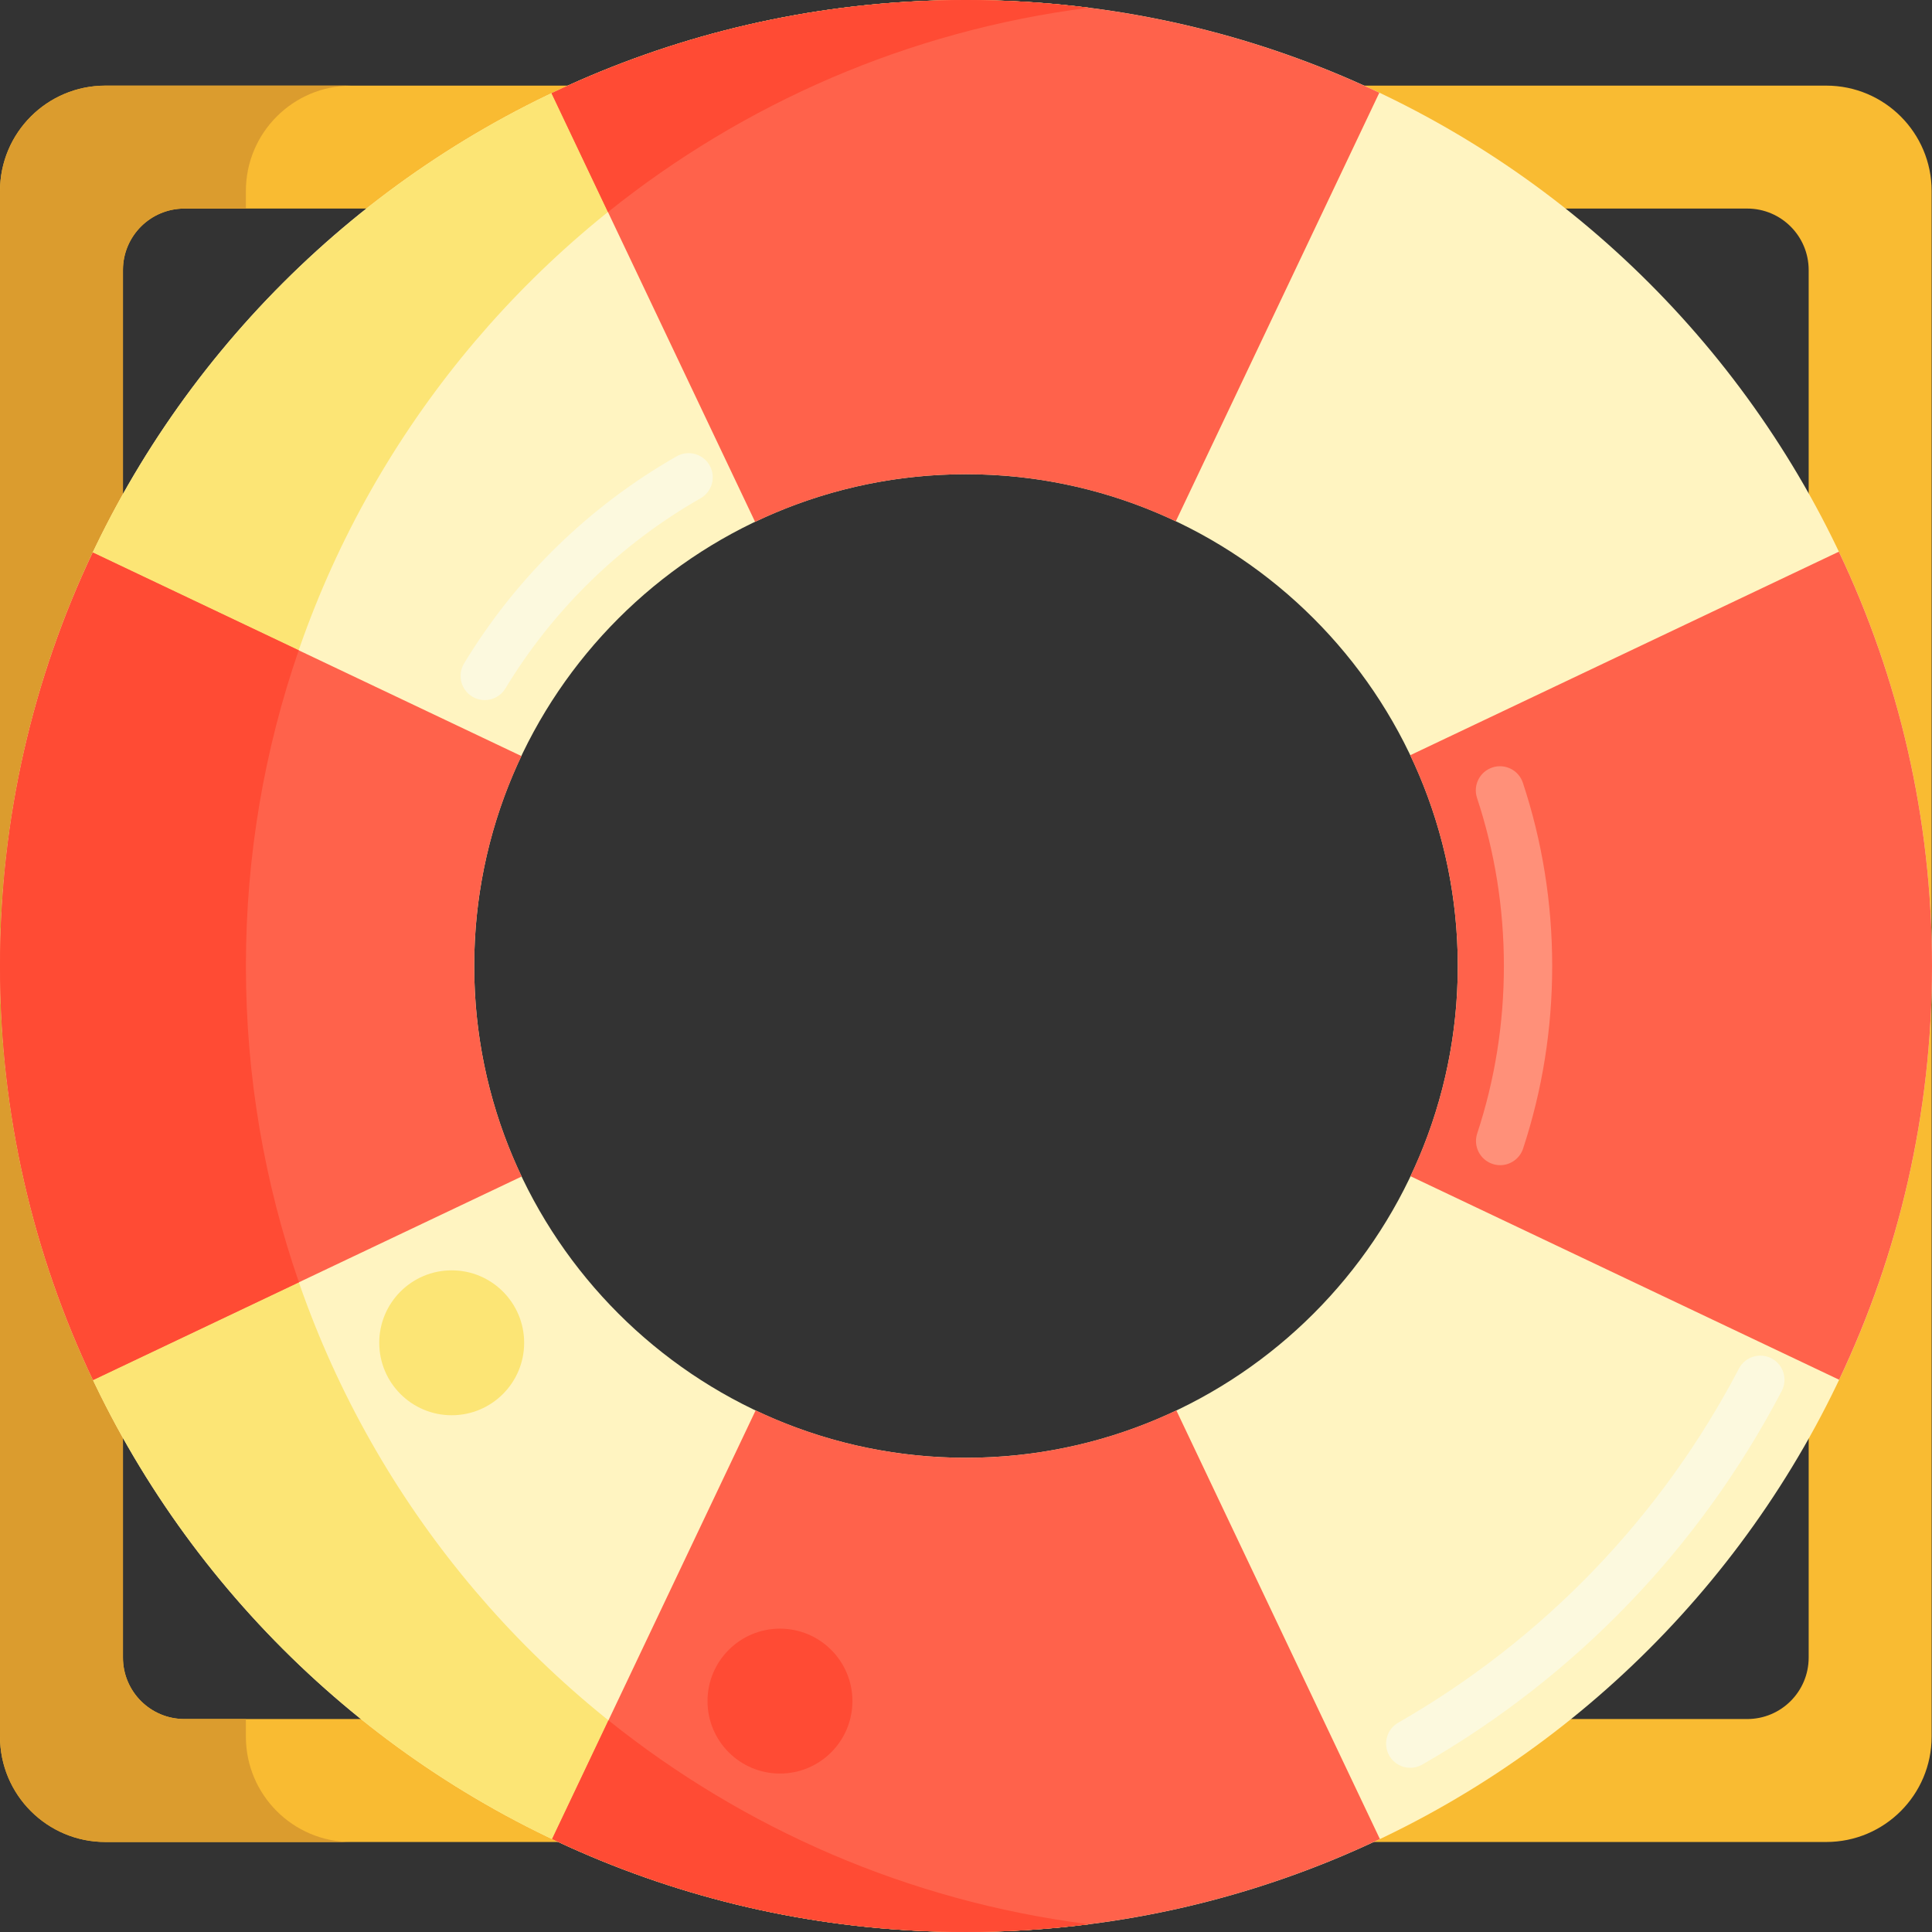 <svg height="480pt" viewBox="0 0 480 480" width="480pt" xmlns="http://www.w3.org/2000/svg"><rect x="0" y="0" width="480" height="480" fill="#333333" stroke="none"/><path d="m453.727 21.273h-427.543c-14.461 0-26.184 11.719-26.184 26.18v384c0 14.461 11.723 26.184 26.184 26.184h427.543c14.461 0 26.18-11.723 26.18-26.184v-384c0-14.461-11.719-26.18-26.18-26.18zm-4.367 390.543c0 8.438-6.836 15.273-15.27 15.273h-388.273c-8.434 0-15.27-6.836-15.27-15.273v-344.727c0-8.434 6.836-15.273 15.27-15.273h388.273c8.434 0 15.27 6.84 15.27 15.273zm0 0" fill="#f9bb32"/><path d="m61.09 431.453v-4.363h-15.273c-8.434 0-15.27-6.836-15.27-15.273v-344.727c0-8.434 6.836-15.273 15.27-15.273h15.273v-4.363c0-14.461 11.723-26.18 26.184-26.18h-61.09c-14.461 0-26.184 11.719-26.184 26.18v384c0 14.461 11.723 26.184 26.184 26.184h61.09c-14.461 0-26.184-11.723-26.184-26.184zm0 0" fill="#db9c2e"/><path d="m240 0c-132.547 0-240 107.453-240 240s107.453 240 240 240 240-107.453 240-240-107.453-240-240-240zm0 362.184c-67.371 0-122.184-54.812-122.184-122.184s54.812-122.184 122.184-122.184 122.184 54.812 122.184 122.184-54.812 122.184-122.184 122.184zm0 0" fill="#fff4c1"/><path d="m120.43 173.934c-1.059 0-2.129-.281-3.102-.867-2.836-1.715-3.742-5.406-2.027-8.242 12.898-21.324 31.16-39.117 52.809-51.453 2.875-1.641 6.539-.637 8.184 2.242 1.641 2.879.637 6.543-2.242 8.184-19.875 11.328-36.641 27.66-48.484 47.242-1.125 1.863-3.105 2.895-5.137 2.895zm0 0" fill="#fcf9de"/><path d="m61.09 240c0-122.199 91.332-223.07 209.453-238.074-10-1.27-20.195-1.926-30.543-1.926-132.547 0-240 107.453-240 240s107.453 240 240 240c10.348 0 20.543-.656 30.547-1.926-118.125-15.004-209.457-115.875-209.457-238.074zm0 0" fill="#fce575"/><g fill="#ff624b"><path d="m117.816 240c0-18.648 4.219-36.332 11.723-52.16l-106.488-50.566c-14.773 31.141-23.051 65.965-23.051 102.727 0 36.812 8.301 71.688 23.113 102.867l106.488-50.566c-7.547-15.863-11.785-33.594-11.785-52.301zm0 0"/><path d="m342.828 456.902-50.566-106.488c-15.855 7.535-33.57 11.77-52.262 11.77s-36.406-4.234-52.266-11.77l-50.566 106.488c31.172 14.805 66.031 23.098 102.832 23.098s71.66-8.293 102.828-23.098zm0 0"/><path d="m362.184 240c0 18.68-4.227 36.379-11.754 52.227l106.492 50.566c14.789-31.16 23.078-66.008 23.078-102.793 0-36.844-8.312-71.738-23.145-102.934l-106.488 50.566c7.566 15.883 11.816 33.637 11.816 52.367zm0 0"/></g><path d="m372.707 289.484c-.621 0-1.254-.098-1.879-.305-3.145-1.039-4.859-4.43-3.82-7.578 4.398-13.344 6.629-27.34 6.629-41.602 0-14.316-2.246-28.359-6.672-41.742-1.043-3.148.664-6.543 3.809-7.582 3.152-1.047 6.543.668 7.582 3.809 4.832 14.605 7.281 29.914 7.281 45.512 0 15.543-2.434 30.801-7.23 45.363-.836 2.523-3.184 4.125-5.699 4.125zm0 0" fill="#ff9079"/><path d="m137.031 23.16 50.566 106.488c15.891-7.574 33.656-11.828 52.402-11.828 18.637 0 36.305 4.211 52.125 11.703l50.566-106.488c-31.133-14.766-65.945-23.035-102.691-23.035-36.855 0-71.766 8.316-102.969 23.16zm0 0" fill="#ff624b"/><path d="m231.332.172c-1.48.051-2.961.109-4.438.188-.816.043-1.625.102-2.441.156-1.359.086-2.723.176-4.074.285-.84.07-1.672.148-2.508.223-1.332.121-2.66.25-3.984.395-.828.09-1.656.188-2.48.285-1.344.16-2.684.328-4.02.512-.781.105-1.566.215-2.348.328-1.406.203-2.809.426-4.203.656-.699.113-1.395.227-2.09.344-1.551.27-3.094.559-4.629.855-.535.105-1.07.199-1.605.309-1.922.387-3.836.797-5.742 1.227-.145.031-.289.062-.43.094-4.285.98-8.527 2.074-12.719 3.277-.027.008-.055.016-.086.023-2.012.582-4.012 1.188-6 1.816-.27.086-.539.176-.809.262-1.758.562-3.504 1.145-5.242 1.746-.348.121-.691.242-1.035.363-1.672.59-3.336 1.191-4.992 1.816-.352.133-.699.266-1.051.398-1.664.637-3.324 1.293-4.973 1.965-.309.125-.621.25-.926.379-1.73.715-3.449 1.449-5.156 2.199-.211.094-.422.184-.633.277-1.906.844-3.797 1.715-5.676 2.605-.004.004-.004.004-.008.004l14.02 29.527c33.582-26.934 74.555-45.035 119.398-50.75-.512-.062-1.02-.133-1.527-.195-1.332-.156-2.668-.305-4.012-.441-1.035-.109-2.074-.215-3.121-.309-1.422-.129-2.848-.234-4.277-.34-.977-.066-1.949-.145-2.926-.203-1.602-.098-3.207-.164-4.816-.23-.816-.031-1.633-.078-2.449-.102-2.434-.074-4.875-.117-7.324-.117-2.195 0-4.383.035-6.566.094-.703.02-1.398.055-2.102.078zm0 0" fill="#ff4b34"/><path d="m249.766 479.781c1.613-.062 3.23-.133 4.84-.23.969-.059 1.934-.133 2.898-.203 1.441-.105 2.879-.211 4.309-.34 1.039-.094 2.074-.199 3.109-.305 1.344-.141 2.688-.289 4.027-.449.5-.059 1-.129 1.5-.191-44.789-5.707-85.715-23.77-119.273-50.648l-14.004 29.492c.008.004.016.004.023.008 1.875.895 3.766 1.758 5.668 2.602.184.082.367.16.551.242 1.738.766 3.484 1.508 5.242 2.23.277.113.551.227.824.336 1.688.691 3.383 1.359 5.09 2.008.309.117.617.234.926.355 1.711.641 3.434 1.266 5.16 1.871.285.098.566.203.855.301 1.816.629 3.648 1.234 5.488 1.824.188.059.371.121.559.18 6.18 1.953 12.465 3.668 18.848 5.125.152.035.305.066.461.102 1.895.426 3.793.832 5.707 1.215.523.105 1.047.203 1.57.305 1.547.297 3.098.586 4.656.855.684.121 1.371.23 2.059.34 1.406.234 2.816.453 4.23.66.77.109 1.543.219 2.316.324 1.348.18 2.695.352 4.043.512.82.098 1.637.191 2.457.281 1.324.145 2.656.273 3.992.395.832.074 1.664.152 2.5.223 1.359.109 2.719.199 4.078.285.812.055 1.621.113 2.434.156 1.477.078 2.957.137 4.441.188.699.023 1.391.059 2.094.078 2.18.059 4.363.09 6.562.09 2.449 0 4.891-.039 7.328-.113.805-.023 1.617-.07 2.43-.102zm0 0" fill="#ff4b34"/><path d="m74.266 318.574c-8.527-24.617-13.172-51.051-13.172-78.574 0-27.469 4.625-53.852 13.121-78.434l-51.164-24.293c-14.773 31.141-23.051 65.965-23.051 102.727 0 36.812 8.301 71.688 23.113 102.867l106.488-50.566zm0 0" fill="#ff4b34"/><path d="m350.375 439.203c-2.078 0-4.102-1.082-5.211-3.016-1.645-2.879-.652-6.543 2.223-8.191 36.102-20.707 65.375-51.129 84.645-87.973 1.535-2.938 5.156-4.078 8.098-2.539 2.938 1.539 4.07 5.164 2.535 8.098-20.332 38.879-51.215 70.977-89.309 92.824-.945.539-1.969.797-2.98.797zm0 0" fill="#fcf9de"/><path d="m211.781 422.633c0 9.941-8.059 18-18 18s-18-8.059-18-18c0-9.941 8.059-18 18-18s18 8.059 18 18zm0 0" fill="#ff4b34"/><path d="m130.223 333.613c0 9.941-8.059 18-18 18s-18-8.059-18-18c0-9.941 8.059-18 18-18s18 8.059 18 18zm0 0" fill="#fce575"/></svg>